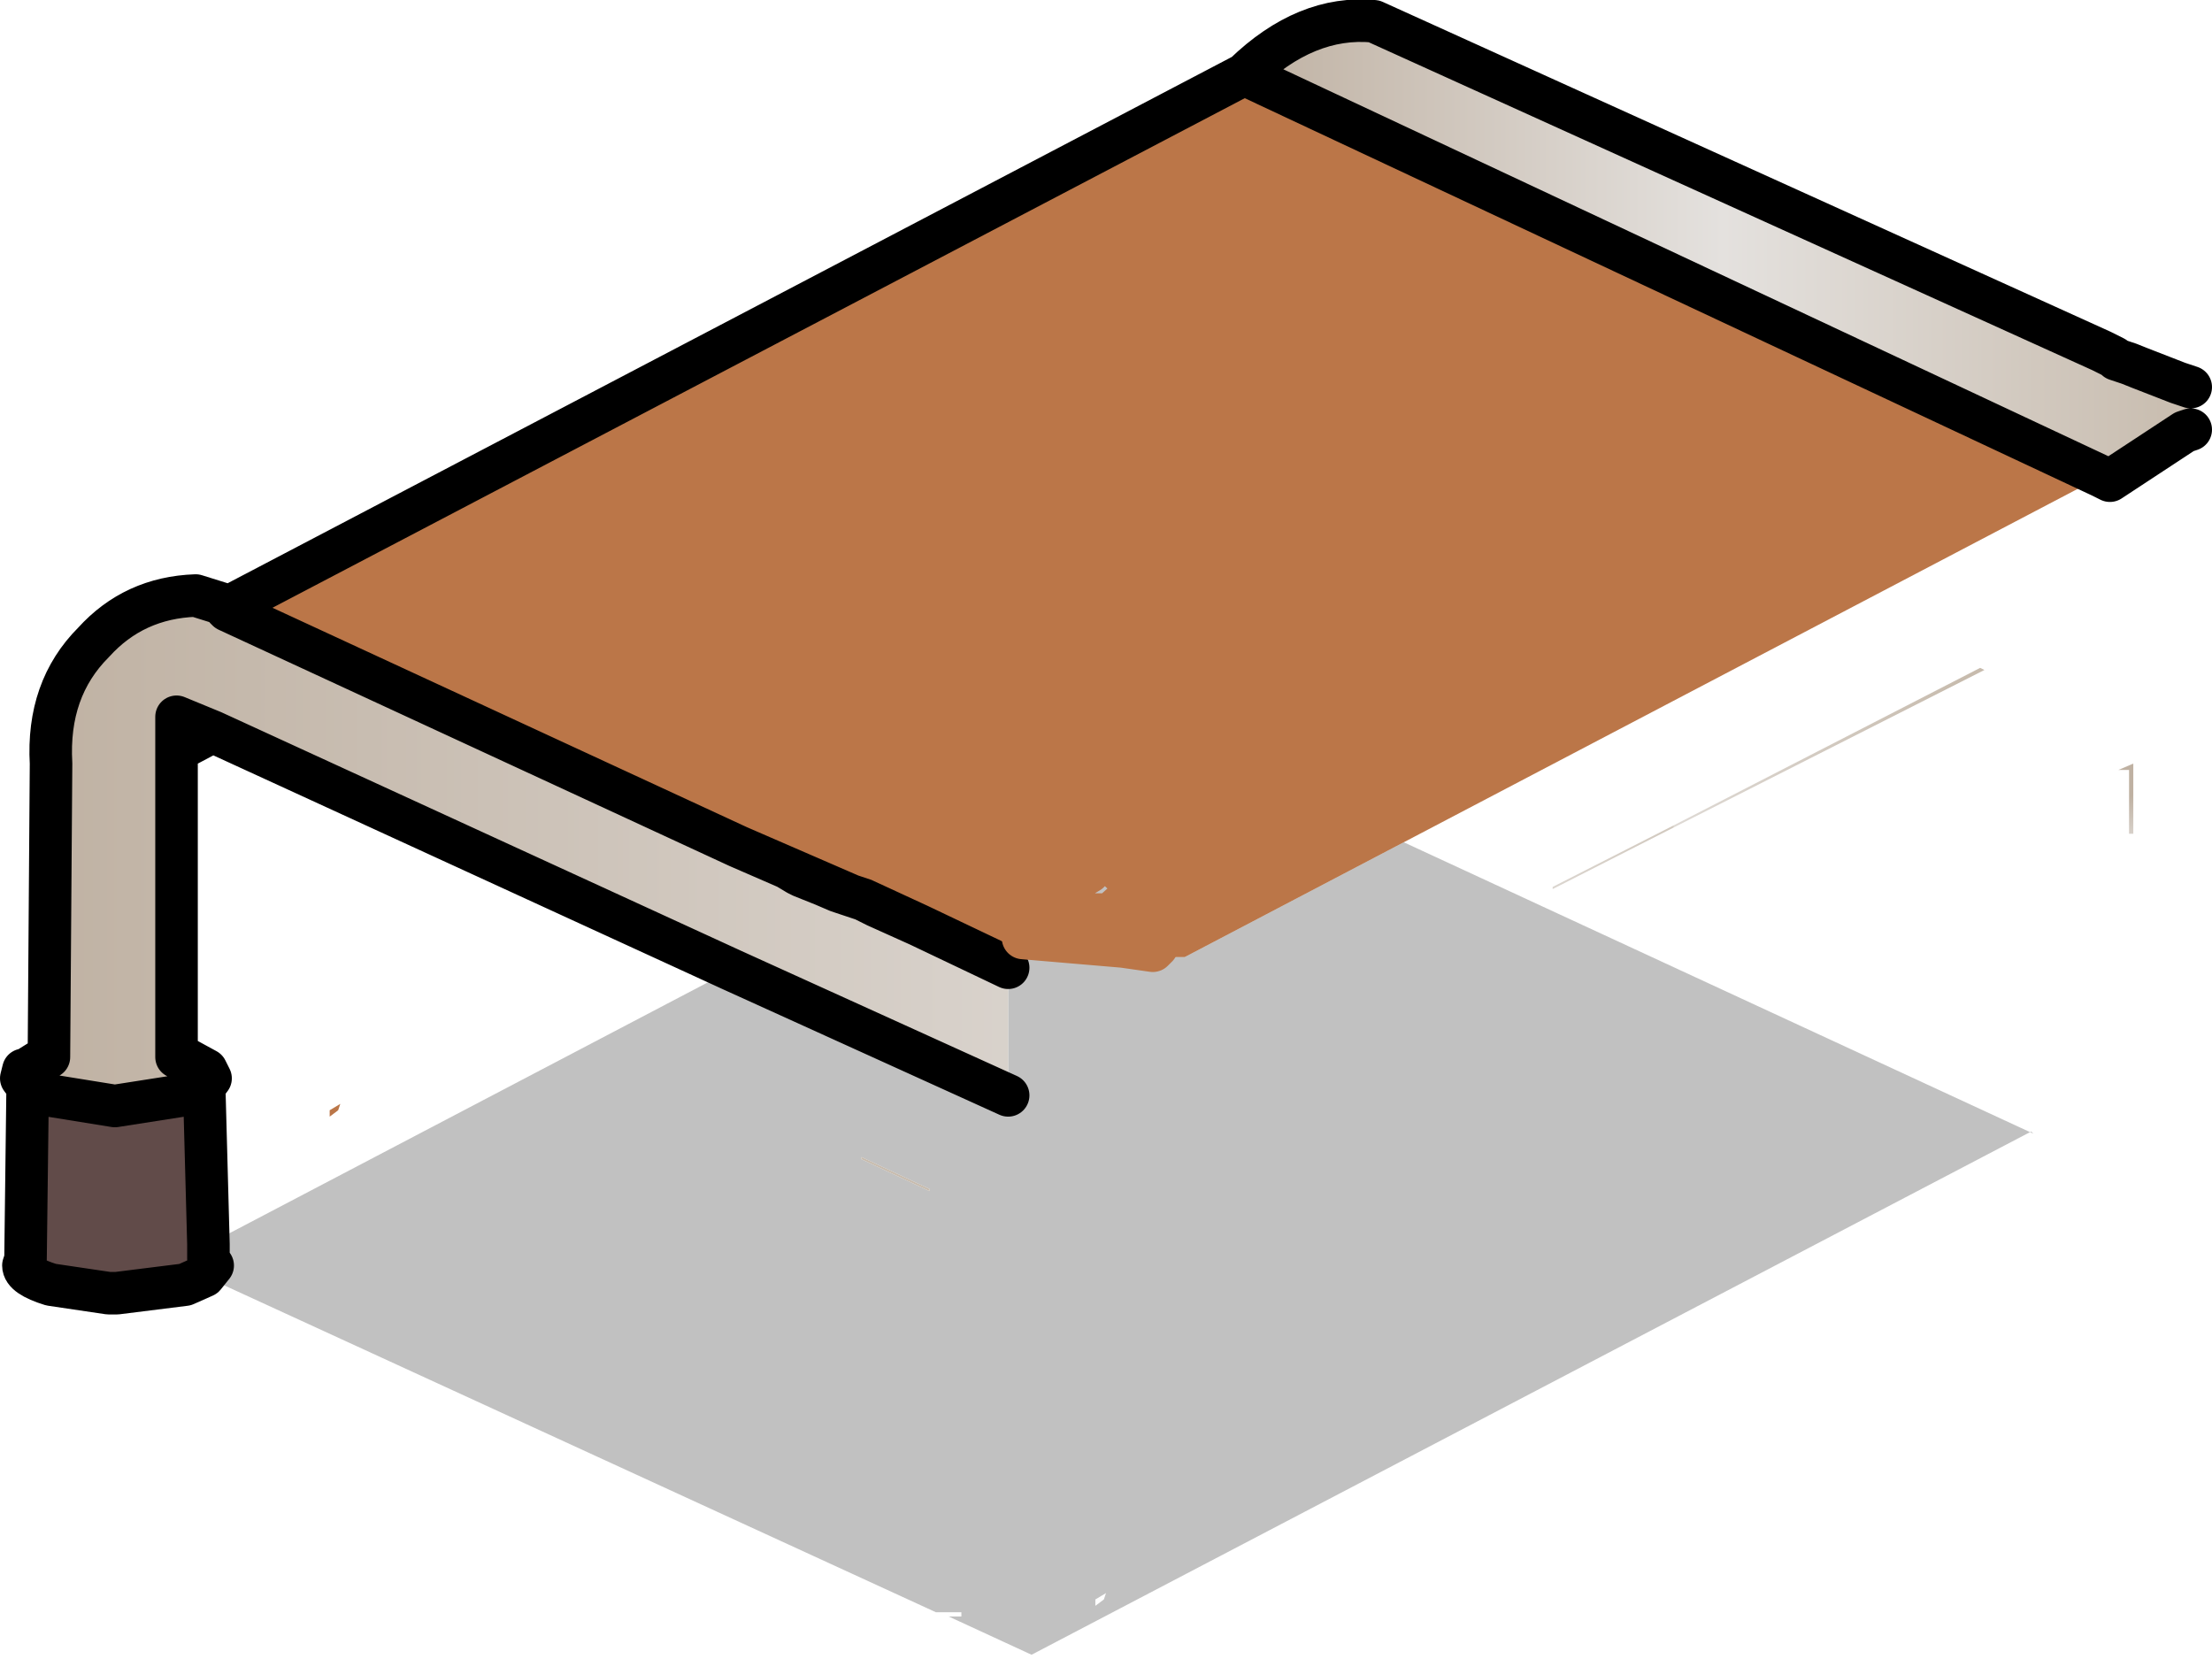 <?xml version="1.0" encoding="utf-8"?>
<svg version="1.1" id="Layer_1"
xmlns="http://www.w3.org/2000/svg"
xmlns:xlink="http://www.w3.org/1999/xlink"
xmlns:author="http://www.sothink.com"
width="52px" height="39px"
xml:space="preserve">
<g id="292" transform="matrix(1, 0, 0, 1, 23.9, 27.1)">
<path style="fill:#614B49;fill-opacity:1" d="M-19,2.15L-19 2.5L-18.9 2.65L-19.1 2.9L-19.55 3.1L-21.15 3.3L-21.35 3.3L-22.7 3.1Q-23.35 2.9 -23.35 2.65L-23.3 2.5L-23.25 -1.55L-22.75 -1.35L-21.2 -1.1L-19.6 -1.35L-19.1 -1.55L-19 2.15" />
<path style="fill:#A3693B;fill-opacity:1" d="M-18.6,-12.8L-18.5 -12.85L-18.55 -12.75L-18.6 -12.8" />
<path style="fill:#BB7648;fill-opacity:1" d="M-1.25,-4.85L-3.3 -5.8L-3.6 -5.95L-3.9 -6.05L-6.55 -7.2L-18.55 -12.75L-18.5 -12.85L5.35 -25.35L25.5 -15.9L9.1 -7.3L3.95 -4.6L3.3 -4.6L3.3 -4.85L3.3 -5L3.3 -5.75L3.25 -7.5L3.2 -7.5L0.4 -7.5L0.3 -7.5L0.25 -7.1L0.2 -6L0.2 -5.75L0.2 -5.6L0.15 -5.05L0.15 -4.6L-0.2 -4.6L-0.2 -4.35L-1.25 -4.85M-16.15,-0.85L-16.15 -1L-15.9 -1.15L-15.95 -1L-16.15 -0.85" />
<path style="fill:#666666;fill-opacity:0.4" d="M-18.9,2.65L-19 2.5L-19 2.15L-6.7 -4.3L-0.2 -1.35L-0.2 -4.35L-0.2 -4.6L0.15 -4.6L0.15 -5.05L0.2 -5.6L0.2 -5.75L0.2 -6L0.25 -7.1L0.3 -7.5L0.4 -7.5L3.2 -7.5L3.25 -7.5L3.3 -5.75L3.3 -5L3.3 -4.85L3.3 -4.6L3.95 -4.6L9.1 -7.3L23.9 -0.45L23.85 -0.5L0.35 11.8L-1.6 10.9L-1.3 10.9L-1.3 10.8L-1.9 10.8L-19.1 2.9L-18.9 2.65M2.1,10.35L1.85 10.5L1.85 10.7L1.85 10.65L2.05 10.5L2.1 10.35M-3.6,-5.95L-3.3 -5.8L-1.25 -4.85L-2.3 -5.35L-3.6 -5.95M-2.05,0.85L-3.65 0.1L-3.65 0.15L-2.05 0.9L-2.05 0.85" />
<linearGradient
id="LinearGradID_1127" gradientUnits="userSpaceOnUse" gradientTransform="matrix(0.014, 0, 0, 0.007, 16.65, -21.25)" spreadMethod ="pad" x1="-819.2" y1="0" x2="819.2" y2="0" >
<stop  offset="0" style="stop-color:#BFB1A2;stop-opacity:1" />
<stop  offset="0.498" style="stop-color:#E4E1DE;stop-opacity:1" />
<stop  offset="0.988" style="stop-color:#C7BBAD;stop-opacity:1" />
</linearGradient>
<path style="fill:url(#LinearGradID_1127) " d="M25.5,-15.9L5.35 -25.35Q6.8 -26.75 8.4 -26.6L25.5 -18.85L25.8 -18.7L25.85 -18.65L26.15 -18.55L26.4 -18.45L27.3 -18.1L27.6 -18L27.6 -17L27.45 -16.95L25.5 -15.9" />
<linearGradient
id="LinearGradID_1128" gradientUnits="userSpaceOnUse" gradientTransform="matrix(0.001, 0.001, -0.003, 0.002, 13.75, -7.4)" spreadMethod ="pad" x1="-819.2" y1="0" x2="819.2" y2="0" >
<stop  offset="0" style="stop-color:#BFB1A2;stop-opacity:1" />
<stop  offset="0.498" style="stop-color:#E4E1DE;stop-opacity:1" />
<stop  offset="0.988" style="stop-color:#C7BBAD;stop-opacity:1" />
</linearGradient>
<path style="fill:url(#LinearGradID_1128) " d="M12.6,-6.2L12.6 -6.25L15.45 -7.7L15.45 -7.65L12.6 -6.2" />
<linearGradient
id="LinearGradID_1129" gradientUnits="userSpaceOnUse" gradientTransform="matrix(0.001, 0.001, -0.003, 0.002, 17.8, -9.5)" spreadMethod ="pad" x1="-819.2" y1="0" x2="819.2" y2="0" >
<stop  offset="0" style="stop-color:#BFB1A2;stop-opacity:1" />
<stop  offset="0.498" style="stop-color:#E4E1DE;stop-opacity:1" />
<stop  offset="0.988" style="stop-color:#C7BBAD;stop-opacity:1" />
</linearGradient>
<path style="fill:url(#LinearGradID_1129) " d="M22.65,-11.4L22.75 -11.35L15.45 -7.65L15.45 -7.7L22.65 -11.4" />
<linearGradient
id="LinearGradID_1130" gradientUnits="userSpaceOnUse" gradientTransform="matrix(0.001, 0.001, -0.003, 0.002, 25.95, -6.85)" spreadMethod ="pad" x1="-819.2" y1="0" x2="819.2" y2="0" >
<stop  offset="0" style="stop-color:#BFB1A2;stop-opacity:1" />
<stop  offset="0.498" style="stop-color:#E4E1DE;stop-opacity:1" />
<stop  offset="0.988" style="stop-color:#C7BBAD;stop-opacity:1" />
</linearGradient>
<path style="fill:url(#LinearGradID_1130) " d="M25.9,-9L26.25 -9.15L26.25 -7.5L26.15 -7.5L26.15 -9L25.9 -9" />
<linearGradient
id="LinearGradID_1131" gradientUnits="userSpaceOnUse" gradientTransform="matrix(0.034, 0, 0, 0.034, 4.15, -18.3)" spreadMethod ="pad" x1="-819.2" y1="0" x2="819.2" y2="0" >
<stop  offset="0" style="stop-color:#BFB1A2;stop-opacity:1" />
<stop  offset="0.498" style="stop-color:#DDD8D3;stop-opacity:1" />
<stop  offset="0.988" style="stop-color:#BFB1A2;stop-opacity:1" />
</linearGradient>
<path style="fill:url(#LinearGradID_1131) " d="M-3.6,-5.95L-2.3 -5.35L-1.25 -4.85L-0.2 -4.35L-0.2 -1.35L-6.7 -4.3L-18.9 -9.9L-19.75 -10.25L-19.75 -9.45L-19.75 -2.25L-19.65 -2.25L-19.6 -2.25L-19.05 -1.95L-18.95 -1.75L-19.1 -1.55L-19.6 -1.35L-21.2 -1.1L-22.75 -1.35L-23.25 -1.55L-23.4 -1.75L-23.35 -1.95L-23.3 -1.95L-22.9 -2.2L-22.75 -2.25L-22.7 -9.15Q-22.8 -10.9 -21.7 -12Q-20.75 -13.05 -19.3 -13.1L-18.5 -12.85L-18.6 -12.8L-18.55 -12.75L-6.55 -7.2L-5.4 -6.7L-5.15 -6.55L-5.05 -6.5L-4.8 -6.4L-4.55 -6.3L-4.2 -6.15L-3.9 -6.05L-3.6 -5.95" />
<linearGradient
id="LinearGradID_1132" gradientUnits="userSpaceOnUse" gradientTransform="matrix(0.001, 0.001, -0.003, 0.002, -14.8, -12.6)" spreadMethod ="pad" x1="-819.2" y1="0" x2="819.2" y2="0" >
<stop  offset="0" style="stop-color:#BFB1A2;stop-opacity:1" />
<stop  offset="0.498" style="stop-color:#E4E1DE;stop-opacity:1" />
<stop  offset="0.988" style="stop-color:#C7BBAD;stop-opacity:1" />
</linearGradient>
<path style="fill:url(#LinearGradID_1132) " d="M-19.75,-9.45L-19.75 -10.25L-18.9 -9.9L-19.75 -9.45" />
<linearGradient
id="LinearGradID_1133" gradientUnits="userSpaceOnUse" gradientTransform="matrix(0.001, 0, 0, 0.025, -21.85, -15.1)" spreadMethod ="pad" x1="-819.2" y1="0" x2="819.2" y2="0" >
<stop  offset="0" style="stop-color:#BFB1A2;stop-opacity:1" />
<stop  offset="0.498" style="stop-color:#E4E1DE;stop-opacity:1" />
<stop  offset="0.988" style="stop-color:#C7BBAD;stop-opacity:1" />
</linearGradient>
<path style="fill:url(#LinearGradID_1133) " d="M-2.05,0.9L-3.65 0.15L-3.65 0.1L-2.05 0.85L-2.05 0.9" />
<path style="fill:none;stroke-width:1;stroke-linecap:round;stroke-linejoin:round;stroke-miterlimit:3;stroke:#000000;stroke-opacity:1" d="M-19.1,-1.55L-19 2.15L-19 2.5L-18.9 2.65L-19.1 2.9L-19.55 3.1L-21.15 3.3L-21.35 3.3L-22.7 3.1Q-23.35 2.9 -23.35 2.65L-23.3 2.5L-23.25 -1.55L-23.4 -1.75L-23.35 -1.95L-23.3 -1.95L-22.9 -2.2L-22.75 -2.25L-22.7 -9.15Q-22.8 -10.9 -21.7 -12Q-20.75 -13.05 -19.3 -13.1L-18.5 -12.85L5.35 -25.35Q6.8 -26.75 8.4 -26.6L25.5 -18.85L25.8 -18.7L25.85 -18.65L26.15 -18.55L26.4 -18.45L27.3 -18.1L27.6 -18M27.6,-17L27.45 -16.95L25.7 -15.8L25.5 -15.9M5.35,-25.35L25.5 -15.9M-0.2,-1.35L-6.7 -4.3M-23.25,-1.55L-22.75 -1.35L-21.2 -1.1L-19.6 -1.35L-19.1 -1.55L-18.95 -1.75L-19.05 -1.95L-19.6 -2.25L-19.65 -2.25L-19.75 -2.25L-19.75 -9.45L-19.75 -10.25L-18.9 -9.9L-6.7 -4.3M-22.9,-2.2L-22.75 -2.25M-18.5,-12.85L-18.6 -12.8L-18.55 -12.75L-6.55 -7.2L-3.9 -6.05L-3.6 -5.95L-3.3 -5.8L-2.3 -5.35M-1.25,-4.85L-0.2 -4.35M-18.9,-9.9L-19.75 -9.45M-1.25,-4.85L-2.3 -5.35L-3.6 -5.95L-3.9 -6.05L-4.2 -6.15L-4.55 -6.3L-4.8 -6.4L-5.05 -6.5L-5.15 -6.55L-5.4 -6.7L-6.55 -7.2" />
<path style="fill:none;stroke-width:1;stroke-linecap:round;stroke-linejoin:round;stroke-miterlimit:3;stroke:#BB7648;stroke-opacity:1" d="M0.25,-7.1L0.05 -7.1L0.05 -7.75L3.2 -7.5L3.2 -6.5L2.2 -5.6L0.2 -5.6M0.15,-5.05L2.5 -4.85L3.3 -5.75L3.95 -6.25L4 -6.75M0.25,-7.1L0.65 -7.1L0.55 -7.1L0.3 -7L0.2 -6L0.8 -6L1.45 -6.45L1.2 -6.75L0.4 -7.5M3.3,-5L3.3 -4.85L3.2 -4.75L2.5 -4.85M1.45,-6.45L1.7 -6.6L1.95 -7.1L2.05 -7L2.45 -6.6" />
</g>
</svg>
